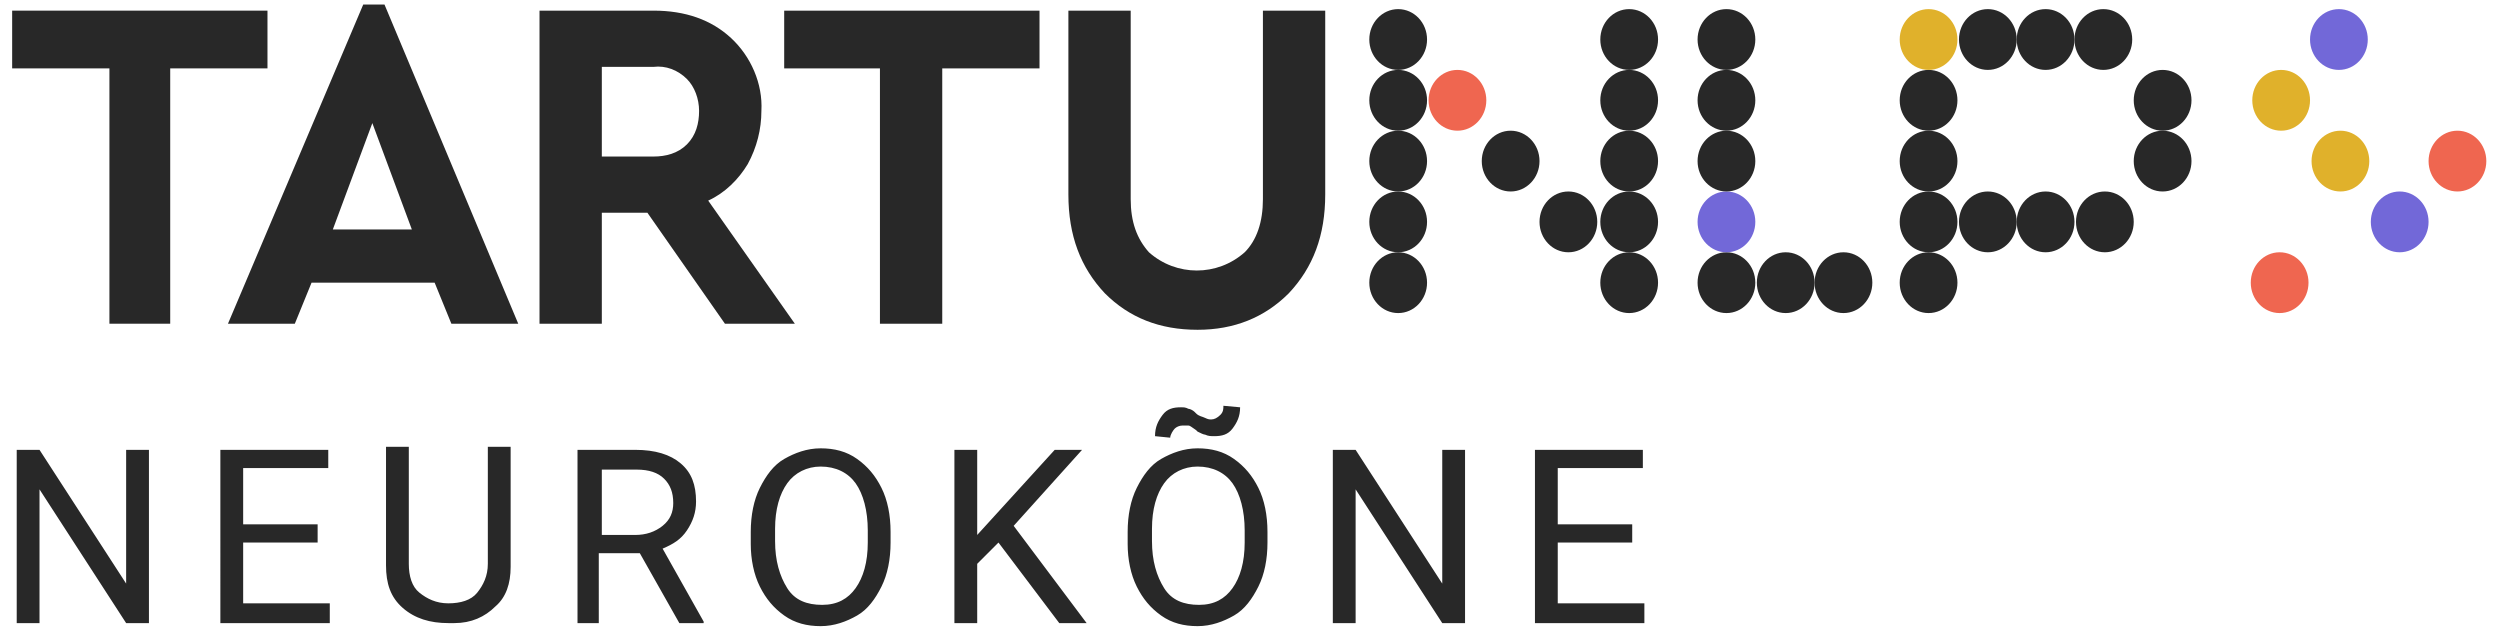 <svg version="1.1" id="logo-svg" xmlns="http://www.w3.org/2000/svg" x="0" y="0" viewBox="0 0 164.5 42" xml:space="preserve">
  <style>
    .st0{fill:#282828}.st1{fill:#ef6650}.st2{fill:#7268d8}.st3{fill:#e0b12b}
  </style>
  <g id="Neurok6ne">
    <g id="Neurokõne-demo" transform="translate(-81 -25)">
      <g id="Group-5" transform="translate(81 25)">
        <g id="TartuNLP">
          <ellipse id="Oval" class="st0" cx="92" cy="18.6" rx="1.9" ry="2"/>
          <ellipse id="Oval_1_" class="st0" cx="92" cy="14.6" rx="1.9" ry="2"/>
          <ellipse id="Oval_2_" class="st0" cx="92" cy="10.6" rx="1.9" ry="2"/>
          <ellipse id="Oval_3_" class="st0" cx="99.4" cy="10.6" rx="1.9" ry="2"/>
          <ellipse id="Oval_4_" class="st0" cx="103.2" cy="14.6" rx="1.9" ry="2"/>
          <ellipse id="Oval_5_" class="st0" cx="92" cy="6.6" rx="1.9" ry="2"/>
          <ellipse id="Oval_6_" class="st1" cx="95.9" cy="6.6" rx="1.9" ry="2"/>
          <ellipse id="Oval_7_" class="st0" cx="92" cy="2.6" rx="1.9" ry="2"/>
          <ellipse id="Oval_8_" class="st0" cx="107.2" cy="18.6" rx="1.9" ry="2"/>
          <ellipse id="Oval_9_" class="st0" cx="107.2" cy="14.6" rx="1.9" ry="2"/>
          <ellipse id="Oval_10_" class="st0" cx="107.2" cy="10.6" rx="1.9" ry="2"/>
          <ellipse id="Oval_11_" class="st0" cx="107.2" cy="6.6" rx="1.9" ry="2"/>
          <ellipse id="Oval_12_" class="st0" cx="107.2" cy="2.6" rx="1.9" ry="2"/>
          <ellipse id="Oval_13_" class="st0" cx="113.6" cy="18.6" rx="1.9" ry="2"/>
          <ellipse id="Oval_14_" class="st0" cx="117.5" cy="18.6" rx="1.9" ry="2"/>
          <ellipse id="Oval_15_" class="st0" cx="121.3" cy="18.6" rx="1.9" ry="2"/>
          <ellipse id="Oval_16_" class="st2" cx="113.6" cy="14.6" rx="1.9" ry="2"/>
          <ellipse id="Oval_17_" class="st0" cx="113.6" cy="10.6" rx="1.9" ry="2"/>
          <ellipse id="Oval_18_" class="st0" cx="113.6" cy="6.6" rx="1.9" ry="2"/>
          <ellipse id="Oval_19_" class="st0" cx="113.6" cy="2.6" rx="1.9" ry="2"/>
          <ellipse id="Oval_20_" class="st0" cx="126.9" cy="18.6" rx="1.9" ry="2"/>
          <ellipse id="Oval_21_" class="st1" cx="150" cy="18.6" rx="1.9" ry="2"/>
          <ellipse id="Oval_22_" class="st0" cx="126.9" cy="14.6" rx="1.9" ry="2"/>
          <ellipse id="Oval_23_" class="st0" cx="130.8" cy="14.6" rx="1.9" ry="2"/>
          <ellipse id="Oval_24_" class="st0" cx="134.6" cy="14.6" rx="1.9" ry="2"/>
          <ellipse id="Oval_25_" class="st2" cx="157.9" cy="14.6" rx="1.9" ry="2"/>
          <ellipse id="Oval_26_" class="st0" cx="126.9" cy="10.6" rx="1.9" ry="2"/>
          <ellipse id="Oval_27_" class="st0" cx="126.9" cy="6.6" rx="1.9" ry="2"/>
          <ellipse id="Oval_28_" class="st0" cx="142.3" cy="6.6" rx="1.9" ry="2"/>
          <ellipse id="Oval_29_" class="st3" cx="150.1" cy="6.6" rx="1.9" ry="2"/>
          <ellipse id="Oval_30_" class="st2" cx="153.9" cy="2.6" rx="1.9" ry="2"/>
          <ellipse id="Oval_31_" class="st0" cx="142.3" cy="10.6" rx="1.9" ry="2"/>
          <ellipse id="Oval_32_" class="st3" cx="154" cy="10.6" rx="1.9" ry="2"/>
          <ellipse id="Oval_33_" class="st1" cx="161.7" cy="10.6" rx="1.9" ry="2"/>
          <ellipse id="Oval_34_" class="st3" cx="126.9" cy="2.6" rx="1.9" ry="2"/>
          <ellipse id="Oval_35_" class="st0" cx="130.8" cy="2.6" rx="1.9" ry="2"/>
          <ellipse id="Oval_36_" class="st0" cx="134.6" cy="2.6" rx="1.9" ry="2"/>
          <ellipse id="Oval_37_" class="st0" cx="138.5" cy="14.6" rx="1.9" ry="2"/>
          <ellipse id="Oval_38_" class="st0" cx="138.4" cy="2.6" rx="1.9" ry="2"/>
          <g id="Group">
            <path id="Path" class="st0" d="M7.2 21.3V4.5H.8V.7h16.8v3.8h-6.4v16.8z"/>
            <path id="Shape" class="st0" d="M29.7 21.3l-1.1-2.7h-8.1l-1.1 2.7H15l8.9-21h1.4l8.8 21h-4.4zm-2.6-6.2l-2.6-7-2.6 7h5.2z"/>
            <path id="Shape_1_" class="st0" d="M52.3 21.3h-4.6L42.6 14h-3v7.3h-4.1V.7H43c2.1 0 3.8.6 5.1 1.8 1.3 1.2 2.1 3 2 4.8 0 1.2-.3 2.4-.9 3.5-.6 1-1.5 1.9-2.6 2.4l5.7 8.1zM39.6 4.4v5.9H43c.8 0 1.6-.2 2.2-.8.6-.6.8-1.4.8-2.2 0-.8-.3-1.6-.8-2.1-.6-.6-1.4-.9-2.2-.8h-3.4z"/>
            <path id="Path_1_" class="st0" d="M57.9 21.3V4.5h-6.3V.7h16.8v3.8H62v16.8z"/>
            <path id="Path_2_" class="st0" d="M70.3 12.8V.7h4.1v12.4c0 1.5.4 2.6 1.2 3.5 1.8 1.6 4.5 1.6 6.3 0 .8-.8 1.2-2 1.2-3.5V.7h4.1v12.1c0 2.7-.8 4.8-2.4 6.5-1.6 1.6-3.6 2.4-6 2.4-2.5 0-4.5-.8-6.1-2.4-1.6-1.7-2.4-3.8-2.4-6.5z"/>
          </g>
        </g>
        <path id="NEUROKÕNE" class="st0" d="M9.8 41H8.3l-5.7-8.8V41H1.1V29.6h1.5l5.7 8.8v-8.8h1.5V41zm11.1-5.3H16v4h5.7V41h-7.2V29.6h7.1v1.2H16v3.7h4.9v1.2zm12.7-6.1v7.7c0 1.1-.3 2-1 2.6-.7.7-1.6 1.1-2.7 1.1h-.4c-1.2 0-2.2-.3-3-1s-1.1-1.6-1.1-2.8v-7.8h1.5v7.7c0 .8.2 1.5.7 1.9s1.1.7 1.9.7c.8 0 1.5-.2 1.9-.7s.7-1.1.7-1.9v-7.7h1.5zm8.5 6.8h-2.7V41H38V29.6h3.8c1.3 0 2.3.3 3 .9s1 1.4 1 2.5c0 .7-.2 1.3-.6 1.9s-.9.9-1.6 1.2l2.7 4.8v.1h-1.6l-2.6-4.6zm-2.6-1.2h2.3c.7 0 1.3-.2 1.8-.6s.7-.9.7-1.5c0-.7-.2-1.2-.6-1.6s-1-.6-1.8-.6h-2.3v4.3zm19.1.5c0 1.1-.2 2.1-.6 2.9s-.9 1.5-1.6 1.9-1.5.7-2.4.7c-.9 0-1.7-.2-2.4-.7s-1.2-1.1-1.6-1.9-.6-1.8-.6-2.8V35c0-1.1.2-2.1.6-2.9s.9-1.5 1.6-1.9 1.5-.7 2.4-.7c.9 0 1.7.2 2.4.7s1.2 1.1 1.6 1.9.6 1.8.6 2.9v.7zm-1.5-.8c0-1.3-.3-2.4-.8-3.1-.5-.7-1.3-1.1-2.3-1.1-.9 0-1.7.4-2.2 1.1-.5.7-.8 1.7-.8 3v.8c0 1.3.3 2.3.8 3.1s1.3 1.1 2.3 1.1c1 0 1.7-.4 2.2-1.1s.8-1.7.8-3v-.8zm8.6.8l-1.4 1.4V41h-1.5V29.6h1.5v5.6l5.1-5.6h1.8l-4.5 5 4.8 6.4h-1.8l-4-5.3zm17.7 0c0 1.1-.2 2.1-.6 2.9s-.9 1.5-1.6 1.9-1.5.7-2.4.7c-.9 0-1.7-.2-2.4-.7s-1.2-1.1-1.6-1.9-.6-1.8-.6-2.8V35c0-1.1.2-2.1.6-2.9s.9-1.5 1.6-1.9 1.5-.7 2.4-.7c.9 0 1.7.2 2.4.7s1.2 1.1 1.6 1.9.6 1.8.6 2.9v.7zm-1.5-.8c0-1.3-.3-2.4-.8-3.1-.5-.7-1.3-1.1-2.3-1.1-.9 0-1.7.4-2.2 1.1-.5.7-.8 1.7-.8 3v.8c0 1.3.3 2.3.8 3.1s1.3 1.1 2.3 1.1c1 0 1.7-.4 2.2-1.1s.8-1.7.8-3v-.8zm-.3-8.1c0 .6-.2 1-.5 1.4s-.7.5-1.2.5c-.2 0-.4 0-.6-.1-.1 0-.3-.1-.5-.2l-.1-.1c-.3-.2-.4-.3-.5-.3h-.4c-.2 0-.4.1-.5.2s-.3.4-.3.6l-1-.1c0-.6.2-1 .5-1.4s.7-.5 1.2-.5c.2 0 .3 0 .5.1.1 0 .3.1.4.2l.1.1c.2.2.4.2.6.3s.3.1.4.1c.2 0 .4-.1.6-.3s.2-.4.2-.6l1.1.1zM96.4 41h-1.5l-5.7-8.8V41h-1.5V29.6h1.5l5.7 8.8v-8.8h1.5V41zm11-5.3h-4.9v4h5.7V41H101V29.6h7.1v1.2h-5.6v3.7h4.9v1.2z"/>
      </g>
    </g>
  </g>
</svg>
